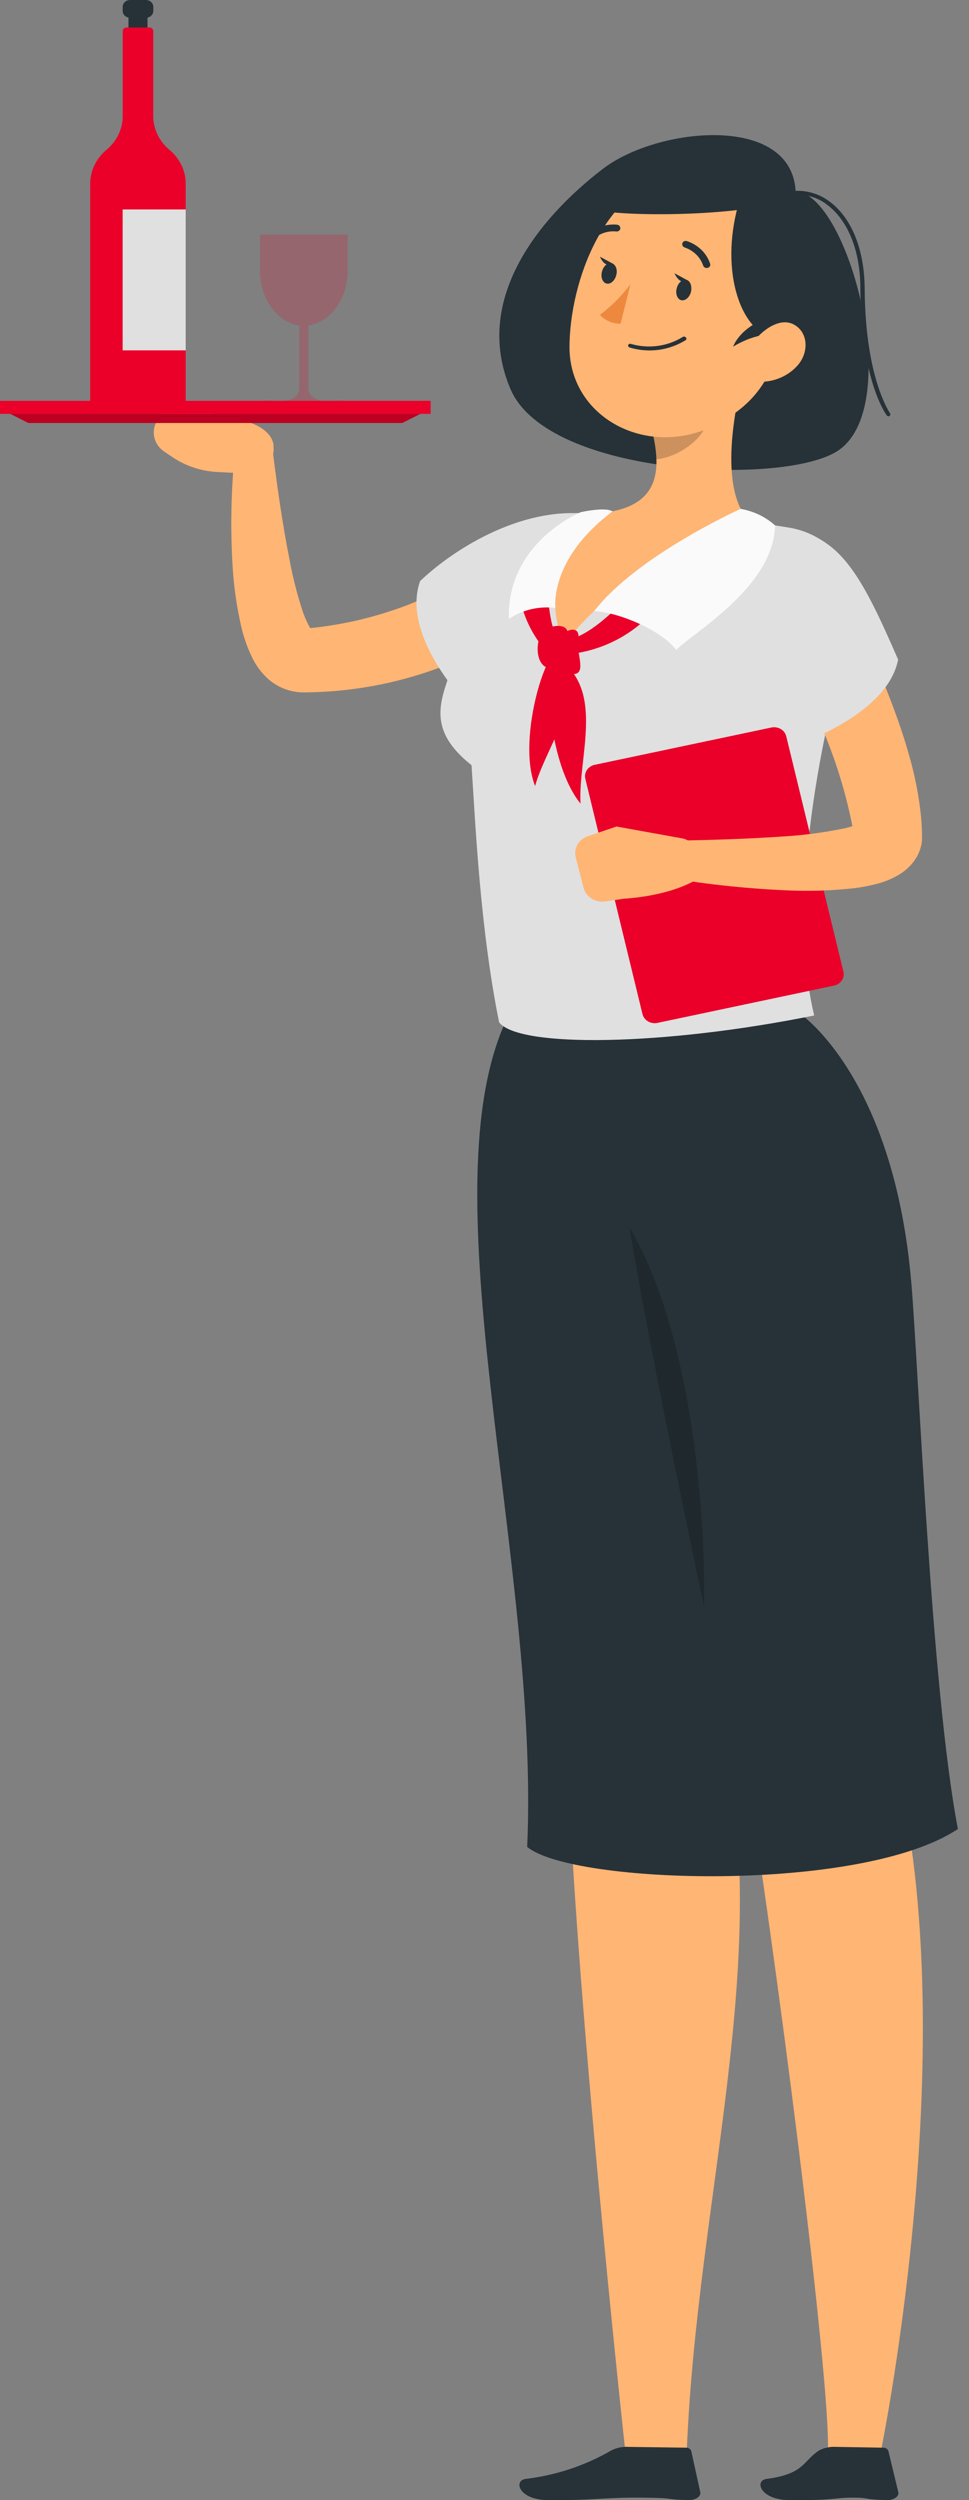 <svg width="57" height="147" viewBox="0 0 57 147" fill="none" xmlns="http://www.w3.org/2000/svg">
<rect x="0" y="0" width="57" height="147" fill="#808080" stroke="none"/>
<path d="M35.453 9.935C31.59 12.902 27.817 17.684 30.028 22.874C32.239 28.063 46.391 28.585 49.366 26.45C53.233 23.678 49.817 11.331 46.802 11.257C46.574 6.677 38.68 7.454 35.453 9.935Z" fill="#263238"/>
<path d="M30.043 59.911C30.043 59.911 31.595 86.222 33.305 100.469C33.479 113.846 36.776 144.067 36.776 144.067H40.401C41.011 129.072 45.488 115.071 42.513 101.846C49.455 75.876 44.7 59.929 44.7 59.929L30.043 59.911Z" fill="#FFB573"/>
<path d="M33.99 59.929C33.99 59.929 41.452 89.115 43.495 101.545C45.647 114.604 48.85 139.945 48.701 144.058H51.83C51.83 144.058 57.086 118.421 52.222 102.007C56.233 65.04 46.336 59.957 46.336 59.957L33.99 59.929Z" fill="#FFB573"/>
<path d="M16.095 26.173C15.862 24.597 12.758 24.463 12.758 24.463L11.271 23.766C11.009 23.617 10.696 23.568 10.398 23.63C10.099 23.692 9.837 23.86 9.669 24.098L9.173 24.865C9.029 25.167 9.005 25.507 9.106 25.824C9.207 26.141 9.426 26.414 9.723 26.594L10.175 26.899C10.942 27.41 11.851 27.706 12.793 27.753L14.166 27.823C14.468 27.839 14.77 27.805 15.059 27.721C15.4 27.621 15.692 27.409 15.88 27.125C16.067 26.84 16.138 26.503 16.08 26.173H16.095Z" fill="#FFB573"/>
<path d="M32.443 35.392C32.254 35.572 32.155 35.66 32.016 35.775L31.625 36.099C31.367 36.302 31.099 36.492 30.836 36.681C30.301 37.051 29.755 37.393 29.195 37.716C28.071 38.347 26.889 38.885 25.665 39.324C23.226 40.209 20.636 40.678 18.019 40.711H17.791C17.671 40.708 17.552 40.699 17.434 40.683C17.201 40.651 16.973 40.594 16.754 40.512C16.387 40.371 16.05 40.167 15.763 39.911C15.39 39.57 15.086 39.169 14.865 38.728C14.556 38.103 14.325 37.447 14.176 36.773C13.913 35.614 13.747 34.436 13.68 33.252C13.546 30.985 13.596 28.711 13.829 26.45C13.857 26.198 13.983 25.963 14.184 25.792C14.385 25.62 14.646 25.524 14.919 25.52C15.191 25.517 15.456 25.607 15.662 25.773C15.867 25.94 16.001 26.171 16.035 26.423V26.45C16.303 28.604 16.611 30.789 17.027 32.883C17.211 33.896 17.464 34.898 17.786 35.882C17.914 36.284 18.09 36.671 18.311 37.037C18.401 37.171 18.49 37.236 18.45 37.189C18.385 37.123 18.303 37.072 18.212 37.041C18.132 37.008 18.047 36.984 17.959 36.972H17.825C18.891 36.882 19.949 36.718 20.989 36.482C22.02 36.242 23.03 35.934 24.014 35.558C24.992 35.168 25.936 34.704 26.835 34.172C27.286 33.913 27.722 33.641 28.144 33.349C28.352 33.206 28.55 33.058 28.749 32.91L29.036 32.689L29.255 32.508L29.383 32.402C29.816 32.041 30.382 31.852 30.962 31.875C31.542 31.897 32.09 32.13 32.488 32.524C32.886 32.917 33.104 33.44 33.095 33.981C33.085 34.522 32.85 35.038 32.438 35.42L32.443 35.392Z" fill="#FFB573"/>
<path d="M34.882 30.263C30.96 29.653 26.845 32.139 24.713 34.163C23.612 37.249 27.137 41.002 27.137 41.002C27.137 41.002 32.16 38.127 33.97 36.163C35.78 34.2 37.143 30.614 34.882 30.263Z" fill="#E0E0E0"/>
<path d="M47.03 59.578C47.03 59.578 52.564 63.238 53.605 75.405C54.022 80.197 54.77 99.314 56.347 107.539C50.67 111.319 33.672 110.801 31.01 108.592C31.763 91.957 24.941 69.892 29.889 59.744C38.08 58.806 47.03 59.578 47.03 59.578Z" fill="#263238"/>
<path opacity="0.2" d="M41.417 94.471C41.492 87.479 40.386 77.858 37.029 72.156C38.175 79.272 41.417 94.471 41.417 94.471Z" fill="black"/>
<path d="M27.291 35.9C27.291 39.86 23.904 41.94 27.737 44.99C27.965 48.409 28.233 54.532 29.359 60.109C30.524 61.62 39.042 61.496 47.893 59.707C46.738 54.925 47.164 47.134 50.194 36.478C50.355 35.886 50.384 35.27 50.278 34.668C50.172 34.066 49.933 33.491 49.578 32.978C49.222 32.466 48.757 32.028 48.211 31.691C47.665 31.354 47.05 31.126 46.406 31.02C45.677 30.9 44.918 30.789 44.115 30.697C41.347 30.317 38.553 30.122 35.755 30.115C34.852 30.115 33.915 30.17 33.023 30.226C31.472 30.315 30.017 30.951 28.952 32.006C27.887 33.06 27.293 34.452 27.291 35.9Z" fill="#E0E0E0"/>
<path d="M45.372 42.776L34.985 44.968C34.59 45.052 34.342 45.418 34.431 45.786L37.794 59.627C37.884 59.995 38.277 60.226 38.672 60.143L49.06 57.95C49.455 57.867 49.703 57.501 49.613 57.132L46.25 43.292C46.161 42.923 45.768 42.693 45.372 42.776Z" fill="#EB0029"/>
<path d="M36.781 35.221C36.781 35.221 35.1 37.097 33.712 37.531L33.553 38.456C35.309 38.247 36.929 37.468 38.13 36.256L36.781 35.221Z" fill="#EB0029"/>
<path d="M32.215 34.089C32.215 34.089 32.145 36.529 32.869 37.721L32.329 38.516C31.16 37.276 30.496 35.692 30.454 34.043L32.215 34.089Z" fill="#EB0029"/>
<path d="M43.773 21.908C43.108 24.366 42.33 28.899 44.115 30.688C44.115 30.688 37.466 32.379 33.132 37.924C31.149 32.097 35.775 30.105 35.775 30.105C38.804 29.643 38.844 27.582 38.428 25.605L43.773 21.908Z" fill="#FFB573"/>
<path opacity="0.2" d="M41.596 23.419L38.432 25.614C38.535 26.07 38.594 26.534 38.611 27C39.761 26.926 41.398 25.868 41.586 24.764C41.673 24.319 41.676 23.864 41.596 23.419Z" fill="black"/>
<path d="M46.857 17.527C45.582 21.511 45.136 23.225 42.454 24.791C38.417 27.143 33.529 24.722 33.499 20.443C33.499 16.589 35.566 10.739 40.163 10.101C44.759 9.464 48.151 13.539 46.857 17.527Z" fill="#FFB573"/>
<path d="M43.525 11.71C42.32 15.55 43.351 19.565 45.811 20.027C49.227 18.84 49.058 15.305 48.186 13.687C47.313 12.07 44.219 9.496 43.525 11.71Z" fill="#263238"/>
<path d="M45.394 18.608C43.495 19.195 43.128 20.383 43.128 20.383C43.128 20.383 44.432 19.523 45.681 19.685C45.5 19.351 45.402 18.983 45.394 18.608Z" fill="#263238"/>
<path d="M40.649 17.153C40.564 17.481 40.312 17.703 40.078 17.652C39.846 17.601 39.721 17.282 39.806 16.954C39.89 16.626 40.143 16.4 40.376 16.455C40.609 16.511 40.713 16.825 40.649 17.153Z" fill="#263238"/>
<path d="M36.251 16.178C36.166 16.506 35.914 16.728 35.681 16.672C35.447 16.617 35.324 16.307 35.408 15.975C35.492 15.642 35.745 15.425 35.978 15.48C36.211 15.536 36.34 15.845 36.251 16.178Z" fill="#263238"/>
<path d="M36.087 15.522L35.289 15.092C35.289 15.092 35.572 15.813 36.087 15.522Z" fill="#263238"/>
<path d="M37.084 16.714C36.58 17.391 35.975 17.997 35.289 18.516C35.44 18.679 35.626 18.81 35.836 18.9C36.045 18.99 36.273 19.037 36.504 19.038L37.084 16.714Z" fill="#ED893E"/>
<path d="M46.882 21.524C46.619 21.812 46.293 22.043 45.926 22.202C45.559 22.362 45.16 22.446 44.755 22.449C43.718 22.421 43.54 21.312 44.11 20.401C44.606 19.579 45.776 18.604 46.678 19.071C47.581 19.537 47.586 20.776 46.882 21.524Z" fill="#FFB573"/>
<path d="M41.477 15.739C41.423 15.714 41.383 15.671 41.363 15.619C41.283 15.377 41.145 15.156 40.96 14.972C40.774 14.787 40.545 14.645 40.292 14.556C40.237 14.542 40.19 14.508 40.161 14.463C40.133 14.417 40.124 14.363 40.138 14.311C40.144 14.286 40.156 14.262 40.173 14.241C40.189 14.22 40.21 14.202 40.235 14.189C40.259 14.176 40.286 14.168 40.313 14.165C40.341 14.162 40.369 14.165 40.396 14.172C40.72 14.278 41.014 14.453 41.252 14.683C41.491 14.913 41.668 15.193 41.769 15.499C41.779 15.523 41.784 15.549 41.782 15.575C41.781 15.602 41.774 15.627 41.761 15.651C41.749 15.674 41.731 15.695 41.709 15.712C41.688 15.729 41.663 15.741 41.636 15.748C41.583 15.764 41.527 15.761 41.477 15.739Z" fill="#263238"/>
<path d="M34.654 14.209C34.598 14.211 34.543 14.193 34.501 14.159C34.462 14.121 34.44 14.07 34.44 14.018C34.44 13.965 34.462 13.915 34.501 13.877C34.722 13.639 35.001 13.454 35.315 13.338C35.63 13.222 35.969 13.178 36.305 13.211C36.362 13.22 36.413 13.249 36.447 13.293C36.481 13.335 36.496 13.389 36.489 13.442C36.48 13.494 36.45 13.541 36.404 13.572C36.359 13.604 36.302 13.617 36.246 13.609C35.98 13.584 35.711 13.62 35.464 13.713C35.216 13.807 34.996 13.955 34.823 14.145C34.801 14.166 34.775 14.183 34.746 14.194C34.717 14.205 34.686 14.211 34.654 14.209Z" fill="#263238"/>
<path d="M40.476 16.501L39.677 16.067C39.677 16.067 39.96 16.793 40.476 16.501Z" fill="#263238"/>
<path d="M40.217 49.31L36.251 48.594L36.697 52.84C36.697 52.84 39.672 52.72 41.368 51.454L41.526 50.9C41.343 49.98 41.12 49.643 40.217 49.31Z" fill="#FFB573"/>
<path d="M33.866 50.405L34.327 52.203C34.394 52.461 34.563 52.686 34.8 52.834C35.037 52.982 35.324 53.042 35.606 53.002L36.717 52.84L36.271 48.594L34.58 49.167C34.319 49.256 34.102 49.431 33.97 49.66C33.839 49.888 33.801 50.153 33.866 50.405Z" fill="#FFB573"/>
<path d="M49.088 34.126C50.293 36.277 51.345 38.5 52.236 40.78C52.683 41.921 53.104 43.09 53.441 44.287C53.809 45.527 54.058 46.795 54.185 48.076C54.215 48.414 54.23 48.76 54.235 49.111V49.236V49.435C54.223 49.571 54.196 49.706 54.155 49.837C54.083 50.092 53.969 50.335 53.818 50.558C53.589 50.89 53.288 51.175 52.936 51.394C52.505 51.661 52.029 51.86 51.527 51.981C51.148 52.079 50.762 52.154 50.372 52.208C49.021 52.366 47.657 52.414 46.296 52.351C43.717 52.24 41.15 51.953 38.616 51.491C38.341 51.449 38.094 51.312 37.923 51.107C37.752 50.902 37.671 50.645 37.695 50.386C37.718 50.128 37.846 49.888 38.051 49.713C38.257 49.538 38.526 49.442 38.804 49.444C41.283 49.403 43.792 49.343 46.207 49.172C47.363 49.097 48.512 48.942 49.643 48.709C49.874 48.66 50.101 48.595 50.322 48.515C50.432 48.487 50.534 48.437 50.62 48.367C50.525 48.42 50.446 48.495 50.392 48.585C50.326 48.682 50.276 48.788 50.243 48.899C50.226 48.961 50.212 49.025 50.203 49.088C50.201 49.119 50.201 49.15 50.203 49.181C50.203 48.945 50.159 48.719 50.119 48.46C49.686 46.318 49.009 44.225 48.101 42.217C47.204 40.133 46.177 38.012 45.126 36.011V35.974C44.913 35.49 44.903 34.95 45.099 34.46C45.294 33.97 45.68 33.566 46.18 33.33C46.681 33.093 47.258 33.041 47.798 33.183C48.337 33.326 48.8 33.652 49.093 34.098L49.088 34.126Z" fill="#FFB573"/>
<path d="M46.663 31.164C49.504 31.654 50.769 34.033 52.831 38.784C52.202 41.981 47.159 43.663 47.159 43.663C47.159 43.663 44.263 38.881 43.688 36.344C43.113 33.807 43.797 30.669 46.663 31.164Z" fill="#E0E0E0"/>
<path d="M40.659 144.104C40.636 144.043 40.59 143.99 40.531 143.956C40.471 143.921 40.401 143.907 40.331 143.915L36.97 143.869C36.626 143.847 36.282 143.916 35.978 144.067C34.439 144.963 32.711 145.539 30.911 145.754C30.197 145.856 30.519 146.978 32.205 146.997C34.986 147.025 35.492 146.831 37.867 146.854C39.895 146.877 38.928 146.96 40.54 146.997C40.927 146.997 41.244 146.771 41.194 146.535L40.659 144.104Z" fill="#263238"/>
<path d="M52.257 144.104C52.233 144.043 52.187 143.991 52.128 143.957C52.069 143.923 51.999 143.908 51.929 143.915L49.187 143.869C48.843 143.846 48.499 143.915 48.196 144.067C47.204 144.71 47.343 145.454 45.082 145.754C44.368 145.856 44.72 146.978 46.406 146.997C49.187 147.025 49.019 146.854 50.149 146.854C51.28 146.854 50.586 146.96 52.202 146.997C52.589 146.997 52.901 146.771 52.842 146.535L52.257 144.104Z" fill="#263238"/>
<path d="M34.952 35.932C36.36 35.988 38.943 37.065 39.771 38.215C40.941 37.083 45.513 34.454 45.592 30.891C45.033 30.39 44.328 30.052 43.564 29.921C43.564 29.921 37.466 32.67 34.952 35.932Z" fill="#FAFAFA"/>
<path d="M32.671 35.748C32.671 35.748 32.289 32.869 36.028 30.073C35.651 29.787 34.173 30.11 34.173 30.11C34.173 30.11 29.805 31.861 29.934 36.395C30.721 35.855 31.703 35.623 32.671 35.748Z" fill="#FAFAFA"/>
<path d="M32.115 36.968C31.575 37.203 31.362 38.844 32.115 39.227C32.869 39.611 32.795 38.044 33.231 37.508C33.667 36.972 33.062 36.556 32.115 36.968Z" fill="#EB0029"/>
<path d="M32.78 37.605C32.393 38.067 32.894 39.639 33.727 39.634C34.56 39.629 33.841 38.248 34.005 37.564C34.168 36.88 33.439 36.792 32.78 37.605Z" fill="#EB0029"/>
<path d="M32.894 38.774C31.967 37.439 31.902 44.477 34.148 47.249C34 44.518 35.572 40.646 32.894 38.774Z" fill="#EB0029"/>
<path d="M32.81 38.714C32.398 37.356 30.33 43.308 31.476 46.214C32.125 43.862 34.55 40.96 32.81 38.714Z" fill="#EB0029"/>
<path d="M39.722 20.309C39.938 20.221 40.145 20.116 40.342 19.995C40.353 19.985 40.362 19.972 40.368 19.959C40.374 19.945 40.377 19.931 40.377 19.916C40.377 19.902 40.374 19.887 40.368 19.874C40.362 19.86 40.353 19.848 40.342 19.838C40.321 19.813 40.291 19.797 40.258 19.791C40.225 19.786 40.191 19.793 40.163 19.81C39.721 20.086 39.218 20.267 38.691 20.338C38.164 20.409 37.627 20.369 37.119 20.221C37.104 20.215 37.088 20.212 37.071 20.212C37.055 20.211 37.039 20.214 37.023 20.22C37.008 20.225 36.994 20.233 36.983 20.244C36.971 20.255 36.962 20.267 36.955 20.281C36.944 20.31 36.946 20.342 36.959 20.37C36.973 20.397 36.999 20.419 37.029 20.429C37.912 20.7 38.871 20.657 39.722 20.309Z" fill="#263238"/>
<path d="M25.332 23.567H0V24.334H25.332V23.567Z" fill="#EB0029"/>
<path d="M24.727 24.334H0.605L1.666 24.87H23.666L24.727 24.334Z" fill="#EB0029"/>
<path opacity="0.2" d="M24.727 24.334H0.605L1.666 24.87H23.666L24.727 24.334Z" fill="black"/>
<path d="M8.117 3.018C7.969 3.016 7.827 2.961 7.722 2.863C7.617 2.766 7.558 2.633 7.557 2.495V0.744C7.558 0.606 7.617 0.474 7.722 0.376C7.827 0.278 7.969 0.223 8.117 0.222C8.265 0.223 8.407 0.278 8.512 0.376C8.616 0.474 8.676 0.606 8.677 0.744V2.495C8.676 2.633 8.616 2.766 8.512 2.863C8.407 2.961 8.265 3.016 8.117 3.018Z" fill="#263238"/>
<path d="M9.019 0.638V0.407C9.019 0.182 8.824 0 8.583 0L7.651 0C7.41 0 7.215 0.182 7.215 0.407V0.638C7.215 0.862 7.41 1.044 7.651 1.044H8.583C8.824 1.044 9.019 0.862 9.019 0.638Z" fill="#263238"/>
<path d="M9.014 6.821V1.825C9.014 1.771 8.992 1.719 8.951 1.68C8.91 1.641 8.855 1.619 8.796 1.617H7.438C7.379 1.619 7.324 1.641 7.283 1.68C7.242 1.719 7.219 1.771 7.219 1.825V6.821C7.22 7.196 7.134 7.567 6.97 7.91C6.805 8.252 6.564 8.558 6.263 8.808C5.963 9.059 5.722 9.366 5.558 9.709C5.393 10.052 5.307 10.423 5.306 10.799V23.613H10.923V10.799C10.923 10.423 10.838 10.051 10.673 9.708C10.508 9.365 10.267 9.058 9.966 8.808C9.667 8.557 9.427 8.251 9.263 7.909C9.099 7.566 9.014 7.195 9.014 6.821Z" fill="#EB0029"/>
<path d="M10.923 12.315H7.214V20.6H10.923V12.315Z" fill="#E0E0E0"/>
<path d="M16.189 23.567H15.52C15.743 23.581 15.966 23.581 16.189 23.567Z" fill="#EB0029"/>
<path d="M20.23 23.567H19.556C19.78 23.581 20.006 23.581 20.23 23.567Z" fill="#EB0029"/>
<path opacity="0.2" d="M15.292 13.793V15.896C15.292 17.569 16.313 18.96 17.607 19.131V22.828C17.607 23.396 17.012 23.558 16.551 23.595H19.194C18.733 23.558 18.138 23.396 18.138 22.828V19.131C19.432 18.964 20.453 17.573 20.453 15.896V13.793H15.292Z" fill="#EB0029"/>
<path d="M46.014 11.816C44.031 12.601 37.386 12.842 34.783 12.315C37.476 8.771 43.525 7.731 46.014 11.816Z" fill="#263238"/>
<path d="M52.266 24.477C52.247 24.477 52.228 24.473 52.211 24.465C52.194 24.456 52.179 24.445 52.167 24.431C52.103 24.348 50.64 22.342 50.61 16.973C50.61 14.732 49.871 12.929 48.627 12.019C48.303 11.77 47.922 11.595 47.513 11.508C47.104 11.422 46.679 11.426 46.272 11.52C46.256 11.523 46.239 11.524 46.223 11.521C46.207 11.518 46.192 11.513 46.178 11.505C46.164 11.497 46.152 11.486 46.143 11.474C46.133 11.461 46.127 11.447 46.123 11.432C46.119 11.417 46.119 11.402 46.122 11.387C46.124 11.372 46.13 11.358 46.139 11.345C46.148 11.332 46.159 11.321 46.173 11.312C46.186 11.303 46.201 11.297 46.217 11.294C46.66 11.195 47.12 11.193 47.564 11.287C48.007 11.381 48.422 11.568 48.776 11.834C50.09 12.791 50.848 14.662 50.863 16.968C50.893 22.255 52.351 24.279 52.351 24.297C52.36 24.309 52.367 24.323 52.371 24.338C52.374 24.353 52.375 24.369 52.372 24.384C52.369 24.399 52.363 24.413 52.355 24.426C52.346 24.439 52.334 24.45 52.321 24.459C52.304 24.468 52.286 24.475 52.266 24.477Z" fill="#263238"/>
</svg>
